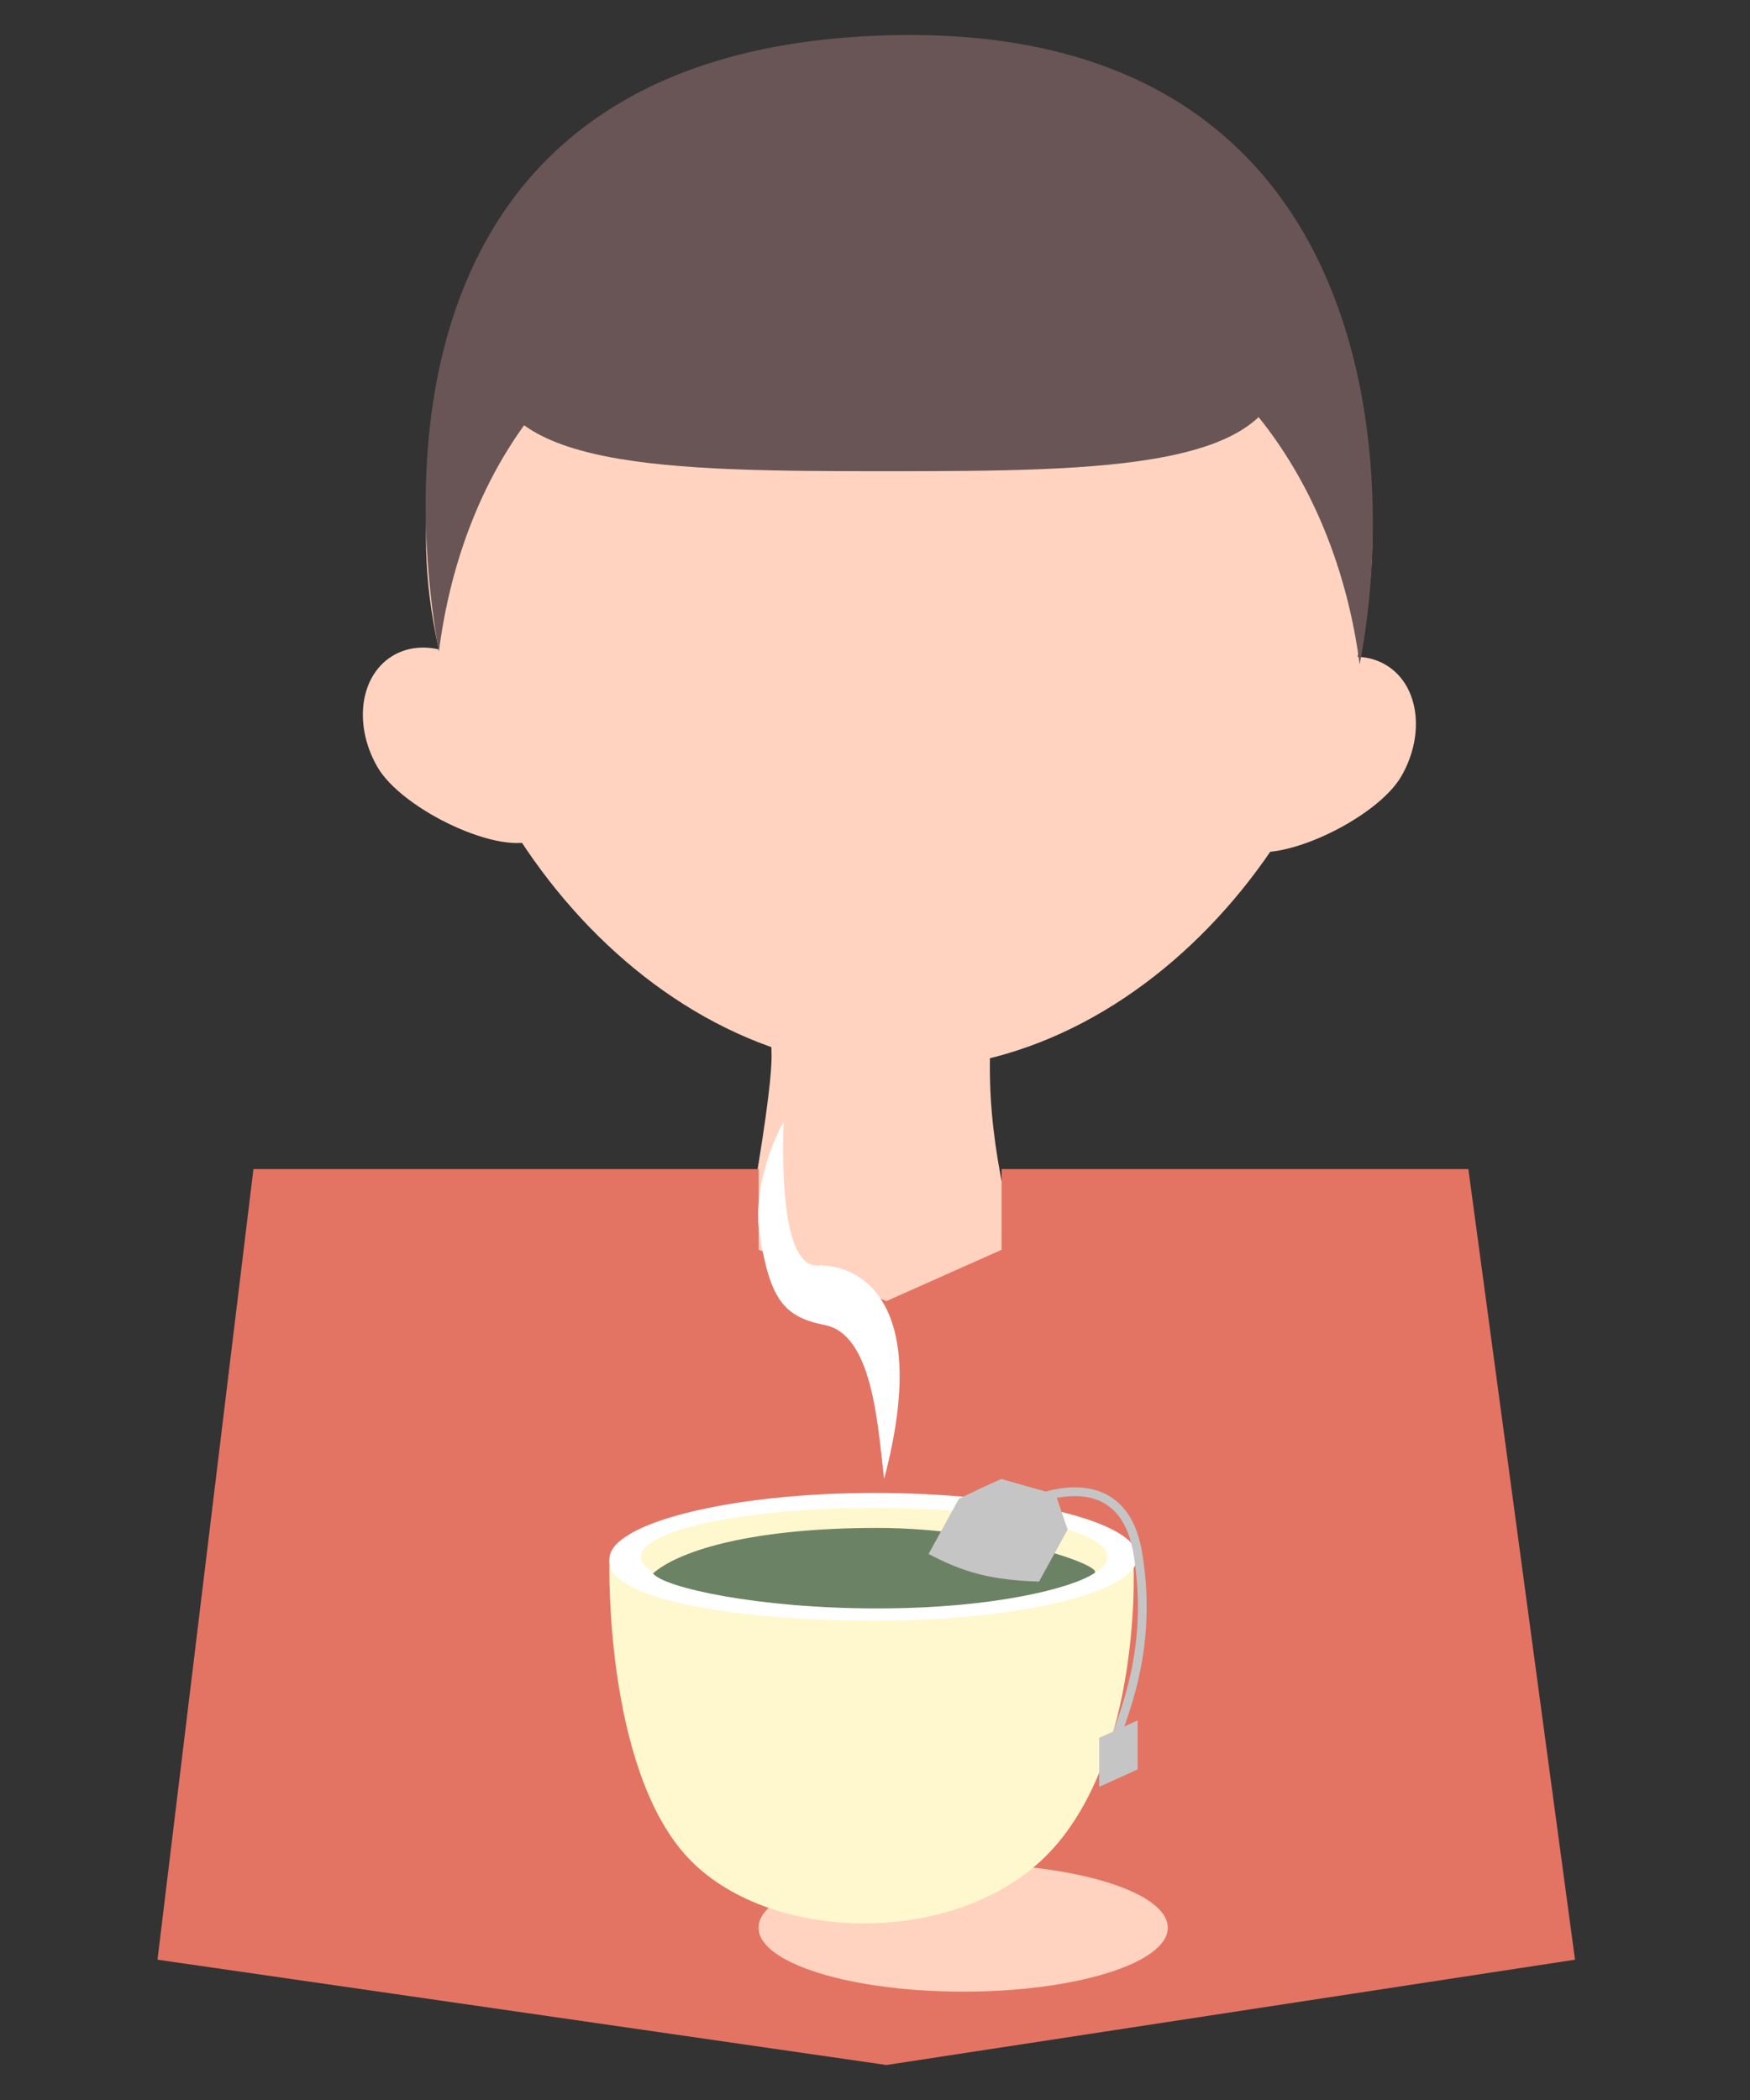 <svg width="50" height="60" viewBox="0 0 50 60" fill="none" xmlns="http://www.w3.org/2000/svg">
<rect x="0" y="0" width="50" height="60" fill="#333333" stroke="none"/>
<path d="M14.34 19.974C15.047 21.21 16.332 23.434 15.349 23.968C14.366 24.502 11.487 23.144 10.78 21.908C10.073 20.672 10.297 19.237 11.28 18.703C12.263 18.169 13.633 18.738 14.34 19.974Z" fill="#FFD3C0"/>
<path d="M36.482 20.238C35.775 21.474 34.49 23.697 35.473 24.231C36.456 24.765 39.335 23.407 40.042 22.172C40.749 20.936 40.525 19.501 39.542 18.967C38.559 18.433 37.189 19.002 36.482 20.238Z" fill="#FFD3C0"/>
<path d="M28.68 26.282H21.602C21.602 26.282 22.045 28.656 22.045 30.178C22.045 31.699 20.939 37.32 20.939 37.32H24.477H29.343L28.68 34.074C28.147 31.423 28.151 29.714 28.68 26.282Z" fill="#FFD3C0"/>
<path d="M12.17 15.351C12.17 22.687 18.223 30.555 25.69 30.555C33.156 30.555 39.209 22.687 39.209 15.351C39.209 8.015 33.156 2.068 25.69 2.068C18.223 2.068 12.17 8.015 12.17 15.351Z" fill="#FFD3C0"/>
<path d="M28.618 33.403H41.953L45 55.991L25.327 59L4.5 55.991L7.241 33.403H21.676V35.707L25.327 37.174L28.618 35.707V33.403Z" fill="#E37464"/>
<path d="M25.693 7.41C35.002 7.559 38.211 14.057 38.847 18.982C39.991 13.122 39.295 0.812 25.693 1.002C12.091 1.193 11.394 12.143 12.539 18.626C13.175 13.577 16.384 7.26 25.693 7.41Z" fill="#695555"/>
<path d="M14 10.258C14 13.405 19.071 13.463 25.327 13.463C31.582 13.463 36.654 13.405 36.654 10.258C36.654 7.112 31.582 4.561 25.327 4.561C19.071 4.561 14 7.112 14 10.258Z" fill="#695555"/>
<ellipse rx="5.846" ry="1.827" transform="matrix(-1 0 0 1 27.519 55.077)" fill="#FFD3C0"/>
<path d="M32.387 44.724C26.42 45.428 23.301 45.412 17.412 44.724C17.412 44.724 17.286 50.446 19.595 53.011C21.904 55.576 27.437 55.675 30.034 52.874C32.63 50.073 32.387 44.724 32.387 44.724Z" fill="#FFF7CD"/>
<path d="M17.412 44.541C17.229 45.638 20.826 46.309 24.98 46.309C29.134 46.309 32.502 45.491 32.502 44.483C32.502 43.474 29.134 42.656 24.98 42.656C20.826 42.656 17.412 43.532 17.412 44.541Z" fill="white"/>
<ellipse rx="6.662" ry="1.397" transform="matrix(-1 0 0 1 24.98 44.482)" fill="#FFF7CD"/>
<path d="M18.658 44.955C18.958 45.355 21.633 45.955 25.056 45.955C28.48 45.955 30.655 45.355 31.255 44.955C31.655 44.755 28.48 43.655 25.056 43.655C21.633 43.655 19.458 44.255 18.658 44.955Z" fill="#6C8264"/>
<path d="M23.361 36.157C22.331 36.2 22.35 33.278 22.388 32.058C22.211 32.345 21.475 33.889 21.706 35.288C22.009 37.118 22.384 37.624 23.561 37.857C24.925 38.126 25.071 40.641 25.26 42.256C26.66 36.957 24.391 36.114 23.361 36.157Z" fill="white"/>
<path d="M28.906 43.174C29.86 42.583 32.088 41.917 32.504 44.355C33.005 47.291 31.931 49.26 31.904 49.654" stroke="#C5C5C5" stroke-width="0.25"/>
<path fill-rule="evenodd" clip-rule="evenodd" d="M29.383 42.477L30.159 42.697L30.504 43.702L30.073 44.486L29.687 45.188C28.366 45.147 27.554 44.943 26.531 44.399L26.968 43.604L27.399 42.82L28.118 42.477L28.607 42.256L29.383 42.477Z" fill="#C5C5C5"/>
<circle r="0.4" transform="matrix(-1 0 0 1 29.105 43.056)" fill="#C5C5C5"/>
<path d="M32.505 49.154L31.405 49.654V51.054L32.505 50.554V49.154Z" fill="#C5C5C5"/>
</svg>

